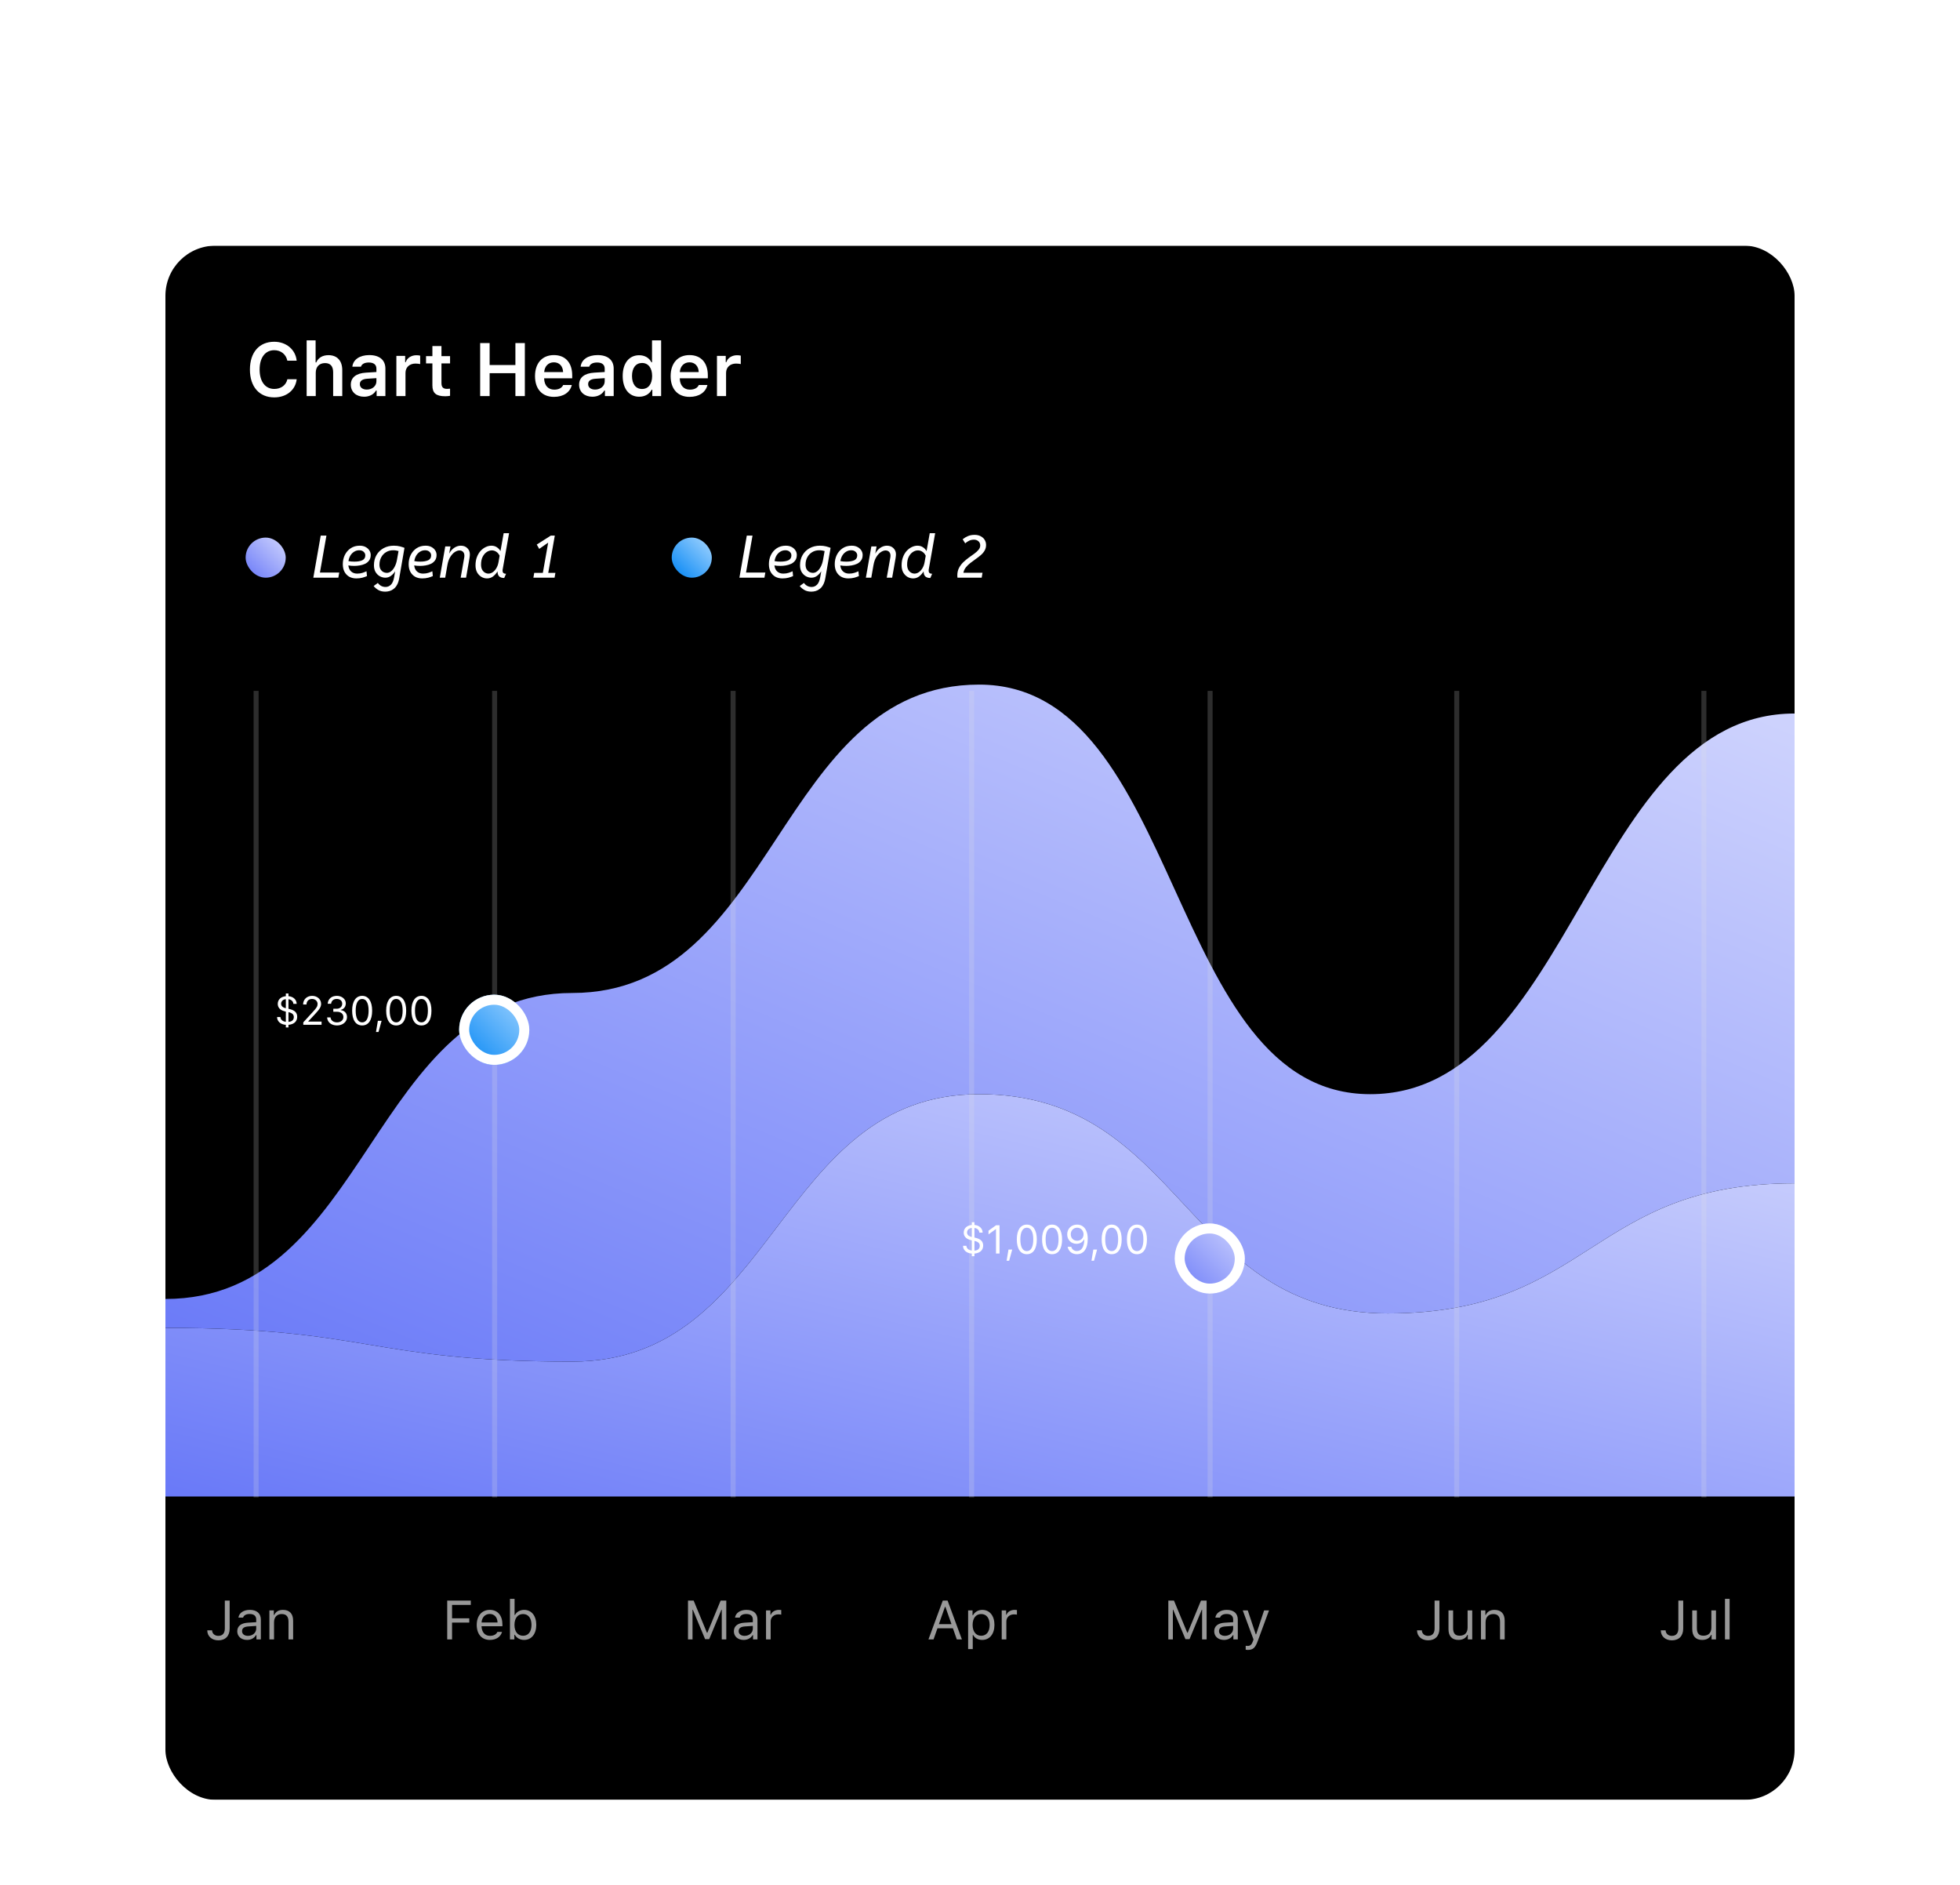 <svg width="391" height="376" viewBox="0 0 391 376" fill="none" xmlns="http://www.w3.org/2000/svg">
<g filter="url(#filter0_dd_0_476)">
<rect x="33" y="9" width="325" height="310" rx="10" fill="black"/>
<path d="M240.708 287V279.25H239.586L236.932 285.663H236.846L234.193 279.25H233.07V287H233.973V281.081H234.037L236.481 286.946H237.297L239.741 281.081H239.806V287H240.708ZM244.35 286.291C243.678 286.291 243.179 285.947 243.179 285.356C243.179 284.776 243.566 284.47 244.446 284.411L246.004 284.309V284.841C246.004 285.668 245.3 286.291 244.35 286.291ZM244.178 287.102C244.951 287.102 245.585 286.764 245.961 286.146H246.047V287H246.928V283.036C246.928 281.833 246.138 281.108 244.726 281.108C243.49 281.108 242.577 281.72 242.454 282.649H243.388C243.517 282.193 244.001 281.93 244.693 281.93C245.558 281.93 246.004 282.322 246.004 283.036V283.562L244.334 283.665C242.985 283.745 242.223 284.341 242.223 285.378C242.223 286.436 243.055 287.102 244.178 287.102ZM248.915 289.095C249.941 289.095 250.403 288.697 250.897 287.354L253.158 281.21H252.175L250.591 285.974H250.505L248.915 281.21H247.916L250.059 287.005L249.952 287.349C249.71 288.047 249.42 288.3 248.888 288.3C248.759 288.3 248.614 288.294 248.502 288.273V289.062C248.63 289.084 248.792 289.095 248.915 289.095Z" fill="#999999"/>
<path d="M190.874 287H191.889L189.032 279.25H188.076L185.218 287H186.234L187.012 284.782H190.095L190.874 287ZM188.511 280.501H188.597L189.811 283.96H187.297L188.511 280.501ZM195.95 281.108C195.16 281.108 194.467 281.511 194.097 282.177H194.011V281.21H193.13V288.934H194.054V286.13H194.14C194.457 286.742 195.123 287.102 195.95 287.102C197.422 287.102 198.383 285.915 198.383 284.105C198.383 282.284 197.427 281.108 195.95 281.108ZM195.73 286.27C194.688 286.27 194.027 285.432 194.027 284.105C194.027 282.773 194.688 281.94 195.735 281.94C196.793 281.94 197.427 282.751 197.427 284.105C197.427 285.458 196.793 286.27 195.73 286.27ZM199.833 287H200.757V283.412C200.757 282.596 201.396 282.005 202.277 282.005C202.46 282.005 202.793 282.037 202.868 282.059V281.135C202.75 281.119 202.556 281.108 202.406 281.108C201.638 281.108 200.972 281.505 200.8 282.069H200.714V281.21H199.833V287Z" fill="#999999"/>
<path d="M144.887 287V279.25H143.764L141.111 285.663H141.025L138.372 279.25H137.249V287H138.151V281.081H138.216L140.66 286.946H141.476L143.92 281.081H143.984V287H144.887ZM148.528 286.291C147.857 286.291 147.358 285.947 147.358 285.356C147.358 284.776 147.744 284.47 148.625 284.411L150.183 284.309V284.841C150.183 285.668 149.479 286.291 148.528 286.291ZM148.357 287.102C149.13 287.102 149.764 286.764 150.14 286.146H150.226V287H151.107V283.036C151.107 281.833 150.317 281.108 148.904 281.108C147.669 281.108 146.756 281.72 146.632 282.649H147.567C147.696 282.193 148.179 281.93 148.872 281.93C149.737 281.93 150.183 282.322 150.183 283.036V283.562L148.512 283.665C147.164 283.745 146.401 284.341 146.401 285.378C146.401 286.436 147.234 287.102 148.357 287.102ZM152.815 287H153.738V283.412C153.738 282.596 154.378 282.005 155.258 282.005C155.441 282.005 155.774 282.037 155.849 282.059V281.135C155.731 281.119 155.538 281.108 155.387 281.108C154.619 281.108 153.953 281.505 153.781 282.069H153.695V281.21H152.815V287Z" fill="#999999"/>
<path d="M90.182 287V283.643H93.614V282.784H90.182V280.12H93.92V279.25H89.215V287H90.182ZM97.701 281.924C98.62 281.924 99.232 282.601 99.254 283.627H96.063C96.133 282.601 96.778 281.924 97.701 281.924ZM99.227 285.501C98.985 286.012 98.48 286.286 97.734 286.286C96.751 286.286 96.112 285.561 96.063 284.417V284.374H100.226V284.019C100.226 282.22 99.275 281.108 97.712 281.108C96.122 281.108 95.102 282.29 95.102 284.11C95.102 285.942 96.106 287.102 97.712 287.102C98.98 287.102 99.871 286.495 100.151 285.501H99.227ZM104.555 287.102C106.021 287.102 106.983 285.915 106.983 284.105C106.983 282.284 106.026 281.108 104.555 281.108C103.76 281.108 103.056 281.5 102.739 282.123H102.653V278.911H101.73V287H102.61V286.076H102.696C103.062 286.721 103.749 287.102 104.555 287.102ZM104.34 281.94C105.398 281.94 106.026 282.751 106.026 284.105C106.026 285.458 105.398 286.27 104.34 286.27C103.287 286.27 102.632 285.442 102.632 284.105C102.632 282.768 103.287 281.94 104.34 281.94Z" fill="#999999"/>
<path d="M282.684 285.19C282.684 286.377 283.597 287.183 284.897 287.183C286.299 287.183 287.153 286.318 287.153 284.841V279.25H286.186V284.835C286.186 285.786 285.719 286.291 284.892 286.291C284.161 286.291 283.667 285.84 283.646 285.19H282.684ZM293.695 281.21H292.771V284.637C292.771 285.652 292.213 286.259 291.192 286.259C290.268 286.259 289.881 285.775 289.881 284.733V281.21H288.958V284.959C288.958 286.329 289.634 287.102 290.934 287.102C291.82 287.102 292.438 286.737 292.728 286.092H292.814V287H293.695V281.21ZM295.435 287H296.359V283.573C296.359 282.558 296.955 281.94 297.879 281.94C298.803 281.94 299.243 282.435 299.243 283.477V287H300.167V283.251C300.167 281.876 299.442 281.108 298.142 281.108C297.256 281.108 296.692 281.484 296.402 282.123H296.316V281.21H295.435V287Z" fill="#999999"/>
<path d="M331.313 285.19C331.313 286.377 332.226 287.183 333.526 287.183C334.928 287.183 335.782 286.318 335.782 284.841V279.25H334.815V284.835C334.815 285.786 334.348 286.291 333.521 286.291C332.79 286.291 332.296 285.84 332.275 285.19H331.313ZM342.324 281.21H341.4V284.637C341.4 285.652 340.842 286.259 339.821 286.259C338.897 286.259 338.51 285.775 338.51 284.733V281.21H337.587V284.959C337.587 286.329 338.263 287.102 339.563 287.102C340.449 287.102 341.067 286.737 341.357 286.092H341.443V287H342.324V281.21ZM344.118 287H345.042V278.911H344.118V287Z" fill="#999999"/>
<path d="M41.348 285.19C41.348 286.377 42.261 287.183 43.561 287.183C44.963 287.183 45.817 286.318 45.817 284.841V279.25H44.85V284.835C44.85 285.786 44.383 286.291 43.555 286.291C42.825 286.291 42.331 285.84 42.309 285.19H41.348ZM49.458 286.291C48.787 286.291 48.287 285.947 48.287 285.356C48.287 284.776 48.674 284.47 49.555 284.411L51.112 284.309V284.841C51.112 285.668 50.409 286.291 49.458 286.291ZM49.286 287.102C50.06 287.102 50.694 286.764 51.07 286.146H51.156V287H52.036V283.036C52.036 281.833 51.247 281.108 49.834 281.108C48.599 281.108 47.686 281.72 47.562 282.649H48.497C48.626 282.193 49.109 281.93 49.802 281.93C50.667 281.93 51.112 282.322 51.112 283.036V283.562L49.442 283.665C48.094 283.745 47.331 284.341 47.331 285.378C47.331 286.436 48.164 287.102 49.286 287.102ZM53.744 287H54.668V283.573C54.668 282.558 55.264 281.94 56.188 281.94C57.112 281.94 57.553 282.435 57.553 283.477V287H58.476V283.251C58.476 281.876 57.751 281.108 56.451 281.108C55.565 281.108 55.001 281.484 54.711 282.123H54.625V281.21H53.744V287Z" fill="#999999"/>
<path d="M114.16 231.589C73.76 231.589 73.76 224.861 33 224.861V258.5H114.16H195.32H276.84H358V196.028C317.24 196.028 317.24 221.978 276.84 221.978C236.08 221.978 236.08 178.247 195.32 178.247C154.92 178.247 154.92 231.589 114.16 231.589Z" fill="url(#paint0_linear_0_476)"/>
<path d="M114.16 158.063C73.76 158.063 73.76 219.094 33 219.094V224.861C73.76 224.861 73.76 231.589 114.16 231.589C154.92 231.589 154.92 178.247 195.32 178.247C236.08 178.247 236.08 221.978 276.84 221.978C317.24 221.978 317.24 196.028 358 196.028V102.319C317.24 102.319 313.741 178.247 273.342 178.247C232.581 178.247 236.08 96.552 195.32 96.552C154.92 96.552 154.92 158.063 114.16 158.063Z" fill="url(#paint1_linear_0_476)"/>
<path d="M241.403 258.19L241.403 98.304" stroke="#E4E4E4" stroke-opacity="0.2" stroke-linecap="square"/>
<path d="M290.606 258.19L290.606 98.304" stroke="#E4E4E4" stroke-opacity="0.2" stroke-linecap="square"/>
<path d="M339.908 258.19L339.908 98.304" stroke="#E4E4E4" stroke-opacity="0.2" stroke-linecap="square"/>
<path d="M193.825 258.19L193.825 98.304" stroke="#E4E4E4" stroke-opacity="0.2" stroke-linecap="square"/>
<path d="M146.247 258.19L146.247 98.304" stroke="#E4E4E4" stroke-opacity="0.2" stroke-linecap="square"/>
<path d="M98.67 258.19L98.67 98.304" stroke="#E4E4E4" stroke-opacity="0.2" stroke-linecap="square"/>
<path d="M51.092 258.19L51.092 98.304" stroke="#E4E4E4" stroke-opacity="0.2" stroke-linecap="square"/>
<path d="M57.545 164.94V164.413C58.647 164.323 59.287 163.737 59.287 162.811C59.287 162.03 58.846 161.553 57.881 161.296L57.545 161.214V159.303C58.119 159.374 58.506 159.741 58.522 160.229H59.186C59.158 159.382 58.514 158.78 57.545 158.698V158.155H57.022V158.702C56.026 158.8 55.408 159.385 55.408 160.237C55.408 160.956 55.869 161.471 56.709 161.694L57.022 161.78V163.811C56.381 163.733 55.983 163.385 55.94 162.862H55.272C55.276 163.725 55.963 164.339 57.022 164.417V164.94H57.545ZM58.612 162.866C58.612 163.44 58.225 163.788 57.545 163.823V161.885C58.279 162.042 58.612 162.346 58.612 162.866ZM56.08 160.198C56.08 159.71 56.475 159.335 57.022 159.303V161.1C56.404 160.971 56.08 160.659 56.08 160.198ZM60.467 160.354V160.358H61.147V160.354C61.147 159.69 61.592 159.249 62.252 159.249C62.873 159.249 63.354 159.682 63.354 160.245C63.354 160.698 63.178 161.003 62.451 161.792L60.502 163.921V164.405H64.151V163.772H61.51V163.71L62.865 162.253C63.791 161.26 64.057 160.803 64.057 160.218C64.057 159.323 63.283 158.635 62.272 158.635C61.225 158.635 60.467 159.354 60.467 160.354ZM66.49 161.807H67.205C68.006 161.807 68.502 162.214 68.502 162.866C68.502 163.483 67.975 163.925 67.233 163.925C66.506 163.925 65.998 163.538 65.936 162.936H65.256C65.307 163.901 66.096 164.538 67.24 164.538C68.354 164.538 69.225 163.815 69.225 162.885C69.225 162.116 68.76 161.585 67.994 161.487V161.425C68.612 161.276 68.983 160.784 68.983 160.112C68.983 159.292 68.198 158.635 67.213 158.635C66.139 158.635 65.44 159.237 65.369 160.214H66.053C66.112 159.608 66.537 159.249 67.186 159.249C67.834 159.249 68.268 159.632 68.268 160.206C68.268 160.792 67.815 161.206 67.174 161.206H66.49V161.807ZM72.248 164.538C73.514 164.538 74.24 163.468 74.24 161.596C74.24 159.729 73.502 158.635 72.248 158.635C70.987 158.635 70.248 159.725 70.248 161.585C70.248 163.46 70.979 164.538 72.248 164.538ZM72.248 163.925C71.416 163.925 70.955 163.093 70.955 161.585C70.955 160.096 71.424 159.253 72.248 159.253C73.073 159.253 73.533 160.089 73.533 161.585C73.533 163.096 73.08 163.925 72.248 163.925ZM75.51 165.839L76.123 163.616H75.377L75.006 165.839H75.51ZM79.037 164.538C80.303 164.538 81.029 163.468 81.029 161.596C81.029 159.729 80.291 158.635 79.037 158.635C77.776 158.635 77.037 159.725 77.037 161.585C77.037 163.46 77.768 164.538 79.037 164.538ZM79.037 163.925C78.205 163.925 77.744 163.093 77.744 161.585C77.744 160.096 78.213 159.253 79.037 159.253C79.862 159.253 80.323 160.089 80.323 161.585C80.323 163.096 79.869 163.925 79.037 163.925ZM84.076 164.538C85.342 164.538 86.069 163.468 86.069 161.596C86.069 159.729 85.33 158.635 84.076 158.635C82.815 158.635 82.076 159.725 82.076 161.585C82.076 163.46 82.807 164.538 84.076 164.538ZM84.076 163.925C83.244 163.925 82.783 163.093 82.783 161.585C82.783 160.096 83.252 159.253 84.076 159.253C84.901 159.253 85.362 160.089 85.362 161.585C85.362 163.096 84.908 163.925 84.076 163.925Z" fill="white"/>
<g filter="url(#filter1_dd_0_476)">
<rect x="91.592" y="154.405" width="14" height="14" rx="7" fill="url(#paint2_linear_0_476)"/>
<rect x="92.592" y="155.405" width="12" height="12" rx="6" stroke="white" stroke-width="2"/>
</g>
<path d="M194.389 210.568V210.041C195.49 209.951 196.131 209.365 196.131 208.439C196.131 207.658 195.689 207.181 194.725 206.923L194.389 206.841V204.931C194.963 205.001 195.35 205.369 195.365 205.857H196.029C196.002 205.009 195.357 204.408 194.389 204.326V203.783H193.865V204.33C192.869 204.427 192.252 205.013 192.252 205.865C192.252 206.583 192.713 207.099 193.553 207.322L193.865 207.408V209.439C193.225 209.361 192.826 209.013 192.783 208.49H192.115C192.119 209.353 192.807 209.966 193.865 210.044V210.568H194.389ZM195.455 208.494C195.455 209.068 195.068 209.416 194.389 209.451V207.513C195.123 207.669 195.455 207.974 195.455 208.494ZM192.924 205.826C192.924 205.337 193.318 204.962 193.865 204.931V206.728C193.248 206.599 192.924 206.287 192.924 205.826ZM198.693 210.033H199.396V204.396H198.697L197.197 205.474V206.216L198.631 205.177H198.693V210.033ZM201.314 211.466L201.928 209.244H201.182L200.811 211.466H201.314ZM204.842 210.166C206.107 210.166 206.834 209.095 206.834 207.224C206.834 205.357 206.096 204.263 204.842 204.263C203.58 204.263 202.842 205.353 202.842 207.212C202.842 209.087 203.572 210.166 204.842 210.166ZM204.842 209.552C204.01 209.552 203.549 208.72 203.549 207.212C203.549 205.724 204.018 204.88 204.842 204.88C205.666 204.88 206.127 205.716 206.127 207.212C206.127 208.724 205.674 209.552 204.842 209.552ZM209.881 210.166C211.146 210.166 211.873 209.095 211.873 207.224C211.873 205.357 211.135 204.263 209.881 204.263C208.619 204.263 207.881 205.353 207.881 207.212C207.881 209.087 208.611 210.166 209.881 210.166ZM209.881 209.552C209.049 209.552 208.588 208.72 208.588 207.212C208.588 205.724 209.057 204.88 209.881 204.88C210.705 204.88 211.166 205.716 211.166 207.212C211.166 208.724 210.713 209.552 209.881 209.552ZM214.826 210.162C216.205 210.162 216.994 209.052 216.994 207.115C216.994 206.494 216.904 205.974 216.721 205.544C216.369 204.712 215.717 204.263 214.873 204.263C213.717 204.263 212.896 205.072 212.896 206.205C212.896 207.298 213.674 208.091 214.748 208.091C215.42 208.091 215.971 207.771 216.248 207.224H216.264H216.279H216.311C216.271 208.724 215.752 209.537 214.834 209.537C214.279 209.537 213.854 209.216 213.701 208.689H212.979C213.158 209.595 213.869 210.162 214.826 210.162ZM214.873 207.482C214.127 207.482 213.607 206.951 213.607 206.181C213.607 205.443 214.158 204.88 214.881 204.88C215.604 204.88 216.154 205.451 216.154 206.205C216.154 206.951 215.619 207.482 214.873 207.482ZM218.244 211.466L218.857 209.244H218.111L217.74 211.466H218.244ZM221.771 210.166C223.037 210.166 223.764 209.095 223.764 207.224C223.764 205.357 223.025 204.263 221.771 204.263C220.51 204.263 219.771 205.353 219.771 207.212C219.771 209.087 220.502 210.166 221.771 210.166ZM221.771 209.552C220.939 209.552 220.479 208.72 220.479 207.212C220.479 205.724 220.947 204.88 221.771 204.88C222.596 204.88 223.057 205.716 223.057 207.212C223.057 208.724 222.604 209.552 221.771 209.552ZM226.811 210.166C228.076 210.166 228.803 209.095 228.803 207.224C228.803 205.357 228.064 204.263 226.811 204.263C225.549 204.263 224.811 205.353 224.811 207.212C224.811 209.087 225.541 210.166 226.811 210.166ZM226.811 209.552C225.979 209.552 225.518 208.72 225.518 207.212C225.518 205.724 225.986 204.88 226.811 204.88C227.635 204.88 228.096 205.716 228.096 207.212C228.096 208.724 227.643 209.552 226.811 209.552Z" fill="white"/>
<g filter="url(#filter2_dd_0_476)">
<rect x="234.326" y="200.033" width="14" height="14" rx="7" fill="url(#paint3_linear_0_476)"/>
<rect x="235.326" y="201.033" width="12" height="12" rx="6" stroke="white" stroke-width="2"/>
</g>
<rect x="134" y="67.228" width="8" height="8" rx="4" fill="url(#paint4_linear_0_476)"/>
<path d="M148.98 66.828H150.12L148.824 74.208H152.676L152.496 75.228H147.504L148.98 66.828ZM156.074 75.372C155.546 75.372 155.078 75.26 154.67 75.036C154.27 74.804 153.954 74.476 153.722 74.052C153.498 73.62 153.386 73.112 153.386 72.528C153.386 71.864 153.522 71.252 153.794 70.692C154.074 70.132 154.466 69.684 154.97 69.348C155.482 69.012 156.078 68.844 156.758 68.844C157.222 68.844 157.614 68.932 157.934 69.108C158.262 69.284 158.514 69.512 158.69 69.792C158.866 70.072 158.954 70.372 158.954 70.692C158.954 71.132 158.85 71.496 158.642 71.784C158.434 72.072 158.166 72.296 157.838 72.456C157.51 72.608 157.154 72.716 156.77 72.78C156.394 72.844 156.034 72.876 155.69 72.876C155.474 72.876 155.258 72.868 155.042 72.852C154.834 72.828 154.65 72.804 154.49 72.78C154.554 73.308 154.742 73.712 155.054 73.992C155.366 74.272 155.766 74.412 156.254 74.412C156.654 74.412 157.01 74.36 157.322 74.256C157.634 74.152 157.898 74.048 158.114 73.944L158.21 74.904C157.97 75.016 157.666 75.124 157.298 75.228C156.93 75.324 156.522 75.372 156.074 75.372ZM156.674 69.756C156.298 69.756 155.958 69.852 155.654 70.044C155.35 70.228 155.098 70.484 154.898 70.812C154.706 71.132 154.578 71.5 154.514 71.916C154.698 71.948 154.882 71.976 155.066 72C155.258 72.016 155.466 72.024 155.69 72.024C156.362 72.024 156.894 71.932 157.286 71.748C157.678 71.556 157.874 71.232 157.874 70.776C157.874 70.496 157.762 70.256 157.538 70.056C157.322 69.856 157.034 69.756 156.674 69.756ZM163.556 68.844C164.028 68.844 164.444 68.892 164.804 68.988C165.164 69.084 165.46 69.18 165.692 69.276L164.648 75.3C164.552 75.852 164.404 76.304 164.204 76.656C164.012 77.008 163.784 77.28 163.52 77.472C163.264 77.672 162.992 77.812 162.704 77.892C162.416 77.972 162.132 78.012 161.852 78.012C161.308 78.012 160.844 77.9 160.46 77.676C160.084 77.452 159.776 77.192 159.536 76.896L160.376 76.272C160.768 76.808 161.284 77.076 161.924 77.076C162.324 77.076 162.676 76.928 162.98 76.632C163.284 76.336 163.5 75.832 163.628 75.12L163.832 73.944C163.608 74.304 163.328 74.608 162.992 74.856C162.664 75.104 162.292 75.228 161.876 75.228C161.492 75.228 161.124 75.132 160.772 74.94C160.428 74.748 160.144 74.468 159.92 74.1C159.704 73.732 159.596 73.28 159.596 72.744C159.596 71.968 159.768 71.288 160.112 70.704C160.456 70.12 160.928 69.664 161.528 69.336C162.128 69.008 162.804 68.844 163.556 68.844ZM160.7 72.624C160.7 72.984 160.768 73.288 160.904 73.536C161.048 73.776 161.232 73.96 161.456 74.088C161.68 74.208 161.916 74.268 162.164 74.268C162.468 74.268 162.756 74.16 163.028 73.944C163.3 73.728 163.536 73.424 163.736 73.032C163.944 72.64 164.096 72.18 164.192 71.652L164.504 69.912C164.352 69.864 164.192 69.828 164.024 69.804C163.856 69.772 163.66 69.756 163.436 69.756C162.9 69.756 162.424 69.884 162.008 70.14C161.6 70.388 161.28 70.728 161.048 71.16C160.816 71.592 160.7 72.08 160.7 72.624ZM169.21 75.372C168.682 75.372 168.214 75.26 167.806 75.036C167.406 74.804 167.09 74.476 166.858 74.052C166.634 73.62 166.522 73.112 166.522 72.528C166.522 71.864 166.658 71.252 166.93 70.692C167.21 70.132 167.602 69.684 168.106 69.348C168.618 69.012 169.214 68.844 169.894 68.844C170.358 68.844 170.75 68.932 171.07 69.108C171.398 69.284 171.65 69.512 171.826 69.792C172.002 70.072 172.09 70.372 172.09 70.692C172.09 71.132 171.986 71.496 171.778 71.784C171.57 72.072 171.302 72.296 170.974 72.456C170.646 72.608 170.29 72.716 169.906 72.78C169.53 72.844 169.17 72.876 168.826 72.876C168.61 72.876 168.394 72.868 168.178 72.852C167.97 72.828 167.786 72.804 167.626 72.78C167.69 73.308 167.878 73.712 168.19 73.992C168.502 74.272 168.902 74.412 169.39 74.412C169.79 74.412 170.146 74.36 170.458 74.256C170.77 74.152 171.034 74.048 171.25 73.944L171.346 74.904C171.106 75.016 170.802 75.124 170.434 75.228C170.066 75.324 169.658 75.372 169.21 75.372ZM169.81 69.756C169.434 69.756 169.094 69.852 168.79 70.044C168.486 70.228 168.234 70.484 168.034 70.812C167.842 71.132 167.714 71.5 167.65 71.916C167.834 71.948 168.018 71.976 168.202 72C168.394 72.016 168.602 72.024 168.826 72.024C169.498 72.024 170.03 71.932 170.422 71.748C170.814 71.556 171.01 71.232 171.01 70.776C171.01 70.496 170.898 70.256 170.674 70.056C170.458 69.856 170.17 69.756 169.81 69.756ZM176.657 69.792C176.377 69.792 176.073 69.896 175.745 70.104C175.417 70.312 175.113 70.636 174.833 71.076C174.561 71.508 174.365 72.064 174.245 72.744L173.813 75.228H172.733L173.825 68.988H174.869L174.605 70.428C174.853 69.948 175.185 69.564 175.601 69.276C176.025 68.988 176.469 68.844 176.933 68.844C177.477 68.844 177.913 69.012 178.241 69.348C178.569 69.676 178.733 70.08 178.733 70.56C178.733 70.76 178.709 71.012 178.661 71.316L177.977 75.228H176.897L177.557 71.496C177.597 71.304 177.621 71.164 177.629 71.076C177.637 70.98 177.641 70.892 177.641 70.812C177.641 70.5 177.549 70.252 177.365 70.068C177.189 69.884 176.953 69.792 176.657 69.792ZM185.584 75.288C185.152 75.288 184.82 75.184 184.588 74.976C184.364 74.76 184.252 74.424 184.252 73.968C184.02 74.352 183.728 74.684 183.376 74.964C183.024 75.236 182.616 75.372 182.152 75.372C181.752 75.372 181.376 75.268 181.024 75.06C180.672 74.844 180.388 74.544 180.172 74.16C179.964 73.768 179.86 73.304 179.86 72.768C179.86 72.152 179.952 71.604 180.136 71.124C180.32 70.636 180.564 70.224 180.868 69.888C181.18 69.552 181.52 69.296 181.888 69.12C182.264 68.936 182.644 68.844 183.028 68.844C183.452 68.844 183.816 68.948 184.12 69.156C184.432 69.364 184.672 69.62 184.84 69.924L185.476 66.348H186.556L185.284 73.536C185.276 73.576 185.268 73.624 185.26 73.68C185.26 73.728 185.26 73.78 185.26 73.836C185.26 74.06 185.324 74.22 185.452 74.316C185.58 74.404 185.748 74.448 185.956 74.448L185.584 75.288ZM182.44 74.412C182.744 74.412 183.032 74.316 183.304 74.124C183.584 73.932 183.824 73.664 184.024 73.32C184.232 72.968 184.376 72.556 184.456 72.084L184.672 70.848C184.512 70.512 184.296 70.252 184.024 70.068C183.752 69.876 183.452 69.78 183.124 69.78C182.756 69.78 182.404 69.896 182.068 70.128C181.74 70.352 181.472 70.676 181.264 71.1C181.064 71.516 180.964 72.02 180.964 72.612C180.964 73.004 181.032 73.336 181.168 73.608C181.312 73.872 181.496 74.072 181.72 74.208C181.952 74.344 182.192 74.412 182.44 74.412ZM196.71 68.712C196.71 69.128 196.61 69.504 196.41 69.84C196.218 70.168 195.962 70.468 195.642 70.74C195.322 71.012 194.978 71.276 194.61 71.532C194.25 71.78 193.898 72.04 193.554 72.312C193.218 72.576 192.926 72.864 192.678 73.176C192.43 73.488 192.266 73.844 192.186 74.244H196.002L195.834 75.228H191.01C191.002 75.164 190.994 75.092 190.986 75.012C190.978 74.932 190.974 74.856 190.974 74.784C190.974 74.224 191.082 73.732 191.298 73.308C191.522 72.876 191.806 72.492 192.15 72.156C192.502 71.82 192.87 71.512 193.254 71.232C193.646 70.952 194.014 70.688 194.358 70.44C194.71 70.184 194.994 69.924 195.21 69.66C195.434 69.396 195.546 69.108 195.546 68.796C195.546 68.444 195.426 68.164 195.186 67.956C194.946 67.748 194.65 67.644 194.298 67.644C193.954 67.644 193.642 67.708 193.362 67.836C193.09 67.964 192.818 68.144 192.546 68.376L192.042 67.56C192.37 67.296 192.726 67.084 193.11 66.924C193.494 66.764 193.934 66.684 194.43 66.684C194.886 66.684 195.282 66.772 195.618 66.948C195.962 67.124 196.23 67.364 196.422 67.668C196.614 67.972 196.71 68.32 196.71 68.712Z" fill="white"/>
<rect x="49" y="67.228" width="8" height="8" rx="4" fill="url(#paint5_linear_0_476)"/>
<path d="M63.98 66.828H65.12L63.824 74.208H67.676L67.496 75.228H62.504L63.98 66.828ZM71.073 75.372C70.546 75.372 70.078 75.26 69.669 75.036C69.269 74.804 68.954 74.476 68.722 74.052C68.498 73.62 68.385 73.112 68.385 72.528C68.385 71.864 68.522 71.252 68.793 70.692C69.073 70.132 69.466 69.684 69.969 69.348C70.481 69.012 71.078 68.844 71.757 68.844C72.222 68.844 72.614 68.932 72.933 69.108C73.261 69.284 73.513 69.512 73.689 69.792C73.865 70.072 73.954 70.372 73.954 70.692C73.954 71.132 73.85 71.496 73.641 71.784C73.433 72.072 73.165 72.296 72.838 72.456C72.51 72.608 72.153 72.716 71.769 72.78C71.394 72.844 71.034 72.876 70.689 72.876C70.474 72.876 70.257 72.868 70.041 72.852C69.834 72.828 69.65 72.804 69.49 72.78C69.553 73.308 69.742 73.712 70.053 73.992C70.365 74.272 70.766 74.412 71.254 74.412C71.653 74.412 72.01 74.36 72.322 74.256C72.633 74.152 72.897 74.048 73.114 73.944L73.21 74.904C72.969 75.016 72.665 75.124 72.297 75.228C71.93 75.324 71.522 75.372 71.073 75.372ZM71.674 69.756C71.297 69.756 70.957 69.852 70.653 70.044C70.35 70.228 70.097 70.484 69.897 70.812C69.706 71.132 69.578 71.5 69.513 71.916C69.698 71.948 69.882 71.976 70.066 72C70.257 72.016 70.466 72.024 70.689 72.024C71.362 72.024 71.894 71.932 72.285 71.748C72.677 71.556 72.874 71.232 72.874 70.776C72.874 70.496 72.761 70.256 72.537 70.056C72.322 69.856 72.034 69.756 71.674 69.756ZM78.556 68.844C79.028 68.844 79.445 68.892 79.805 68.988C80.165 69.084 80.46 69.18 80.692 69.276L79.648 75.3C79.552 75.852 79.404 76.304 79.204 76.656C79.013 77.008 78.784 77.28 78.52 77.472C78.264 77.672 77.993 77.812 77.704 77.892C77.416 77.972 77.132 78.012 76.853 78.012C76.308 78.012 75.844 77.9 75.46 77.676C75.085 77.452 74.776 77.192 74.537 76.896L75.376 76.272C75.769 76.808 76.284 77.076 76.924 77.076C77.325 77.076 77.677 76.928 77.981 76.632C78.284 76.336 78.501 75.832 78.629 75.12L78.832 73.944C78.609 74.304 78.329 74.608 77.993 74.856C77.665 75.104 77.293 75.228 76.876 75.228C76.493 75.228 76.124 75.132 75.772 74.94C75.428 74.748 75.144 74.468 74.921 74.1C74.704 73.732 74.597 73.28 74.597 72.744C74.597 71.968 74.769 71.288 75.112 70.704C75.457 70.12 75.928 69.664 76.528 69.336C77.129 69.008 77.805 68.844 78.556 68.844ZM75.701 72.624C75.701 72.984 75.769 73.288 75.904 73.536C76.049 73.776 76.233 73.96 76.457 74.088C76.68 74.208 76.916 74.268 77.165 74.268C77.469 74.268 77.757 74.16 78.028 73.944C78.3 73.728 78.537 73.424 78.737 73.032C78.945 72.64 79.097 72.18 79.192 71.652L79.504 69.912C79.353 69.864 79.192 69.828 79.025 69.804C78.856 69.772 78.66 69.756 78.436 69.756C77.9 69.756 77.424 69.884 77.008 70.14C76.6 70.388 76.281 70.728 76.049 71.16C75.817 71.592 75.701 72.08 75.701 72.624ZM84.21 75.372C83.682 75.372 83.214 75.26 82.806 75.036C82.406 74.804 82.09 74.476 81.858 74.052C81.634 73.62 81.522 73.112 81.522 72.528C81.522 71.864 81.658 71.252 81.93 70.692C82.21 70.132 82.602 69.684 83.106 69.348C83.618 69.012 84.214 68.844 84.894 68.844C85.358 68.844 85.75 68.932 86.07 69.108C86.398 69.284 86.65 69.512 86.826 69.792C87.002 70.072 87.09 70.372 87.09 70.692C87.09 71.132 86.986 71.496 86.778 71.784C86.57 72.072 86.302 72.296 85.974 72.456C85.646 72.608 85.29 72.716 84.906 72.78C84.53 72.844 84.17 72.876 83.826 72.876C83.61 72.876 83.394 72.868 83.178 72.852C82.97 72.828 82.786 72.804 82.626 72.78C82.69 73.308 82.878 73.712 83.19 73.992C83.502 74.272 83.902 74.412 84.39 74.412C84.79 74.412 85.146 74.36 85.458 74.256C85.77 74.152 86.034 74.048 86.25 73.944L86.346 74.904C86.106 75.016 85.802 75.124 85.434 75.228C85.066 75.324 84.658 75.372 84.21 75.372ZM84.81 69.756C84.434 69.756 84.094 69.852 83.79 70.044C83.486 70.228 83.234 70.484 83.034 70.812C82.842 71.132 82.714 71.5 82.65 71.916C82.834 71.948 83.018 71.976 83.202 72C83.394 72.016 83.602 72.024 83.826 72.024C84.498 72.024 85.03 71.932 85.422 71.748C85.814 71.556 86.01 71.232 86.01 70.776C86.01 70.496 85.898 70.256 85.674 70.056C85.458 69.856 85.17 69.756 84.81 69.756ZM91.657 69.792C91.377 69.792 91.073 69.896 90.745 70.104C90.417 70.312 90.113 70.636 89.833 71.076C89.561 71.508 89.365 72.064 89.245 72.744L88.813 75.228H87.733L88.825 68.988H89.869L89.605 70.428C89.853 69.948 90.185 69.564 90.601 69.276C91.025 68.988 91.469 68.844 91.933 68.844C92.477 68.844 92.913 69.012 93.241 69.348C93.569 69.676 93.733 70.08 93.733 70.56C93.733 70.76 93.709 71.012 93.661 71.316L92.977 75.228H91.897L92.557 71.496C92.597 71.304 92.621 71.164 92.629 71.076C92.637 70.98 92.641 70.892 92.641 70.812C92.641 70.5 92.549 70.252 92.365 70.068C92.189 69.884 91.953 69.792 91.657 69.792ZM100.584 75.288C100.152 75.288 99.82 75.184 99.588 74.976C99.364 74.76 99.252 74.424 99.252 73.968C99.02 74.352 98.728 74.684 98.376 74.964C98.024 75.236 97.616 75.372 97.152 75.372C96.752 75.372 96.376 75.268 96.024 75.06C95.672 74.844 95.388 74.544 95.172 74.16C94.964 73.768 94.86 73.304 94.86 72.768C94.86 72.152 94.952 71.604 95.136 71.124C95.32 70.636 95.564 70.224 95.868 69.888C96.18 69.552 96.52 69.296 96.888 69.12C97.264 68.936 97.644 68.844 98.028 68.844C98.452 68.844 98.816 68.948 99.12 69.156C99.432 69.364 99.672 69.62 99.84 69.924L100.476 66.348H101.556L100.284 73.536C100.276 73.576 100.268 73.624 100.26 73.68C100.26 73.728 100.26 73.78 100.26 73.836C100.26 74.06 100.324 74.22 100.452 74.316C100.58 74.404 100.748 74.448 100.956 74.448L100.584 75.288ZM97.44 74.412C97.744 74.412 98.032 74.316 98.304 74.124C98.584 73.932 98.824 73.664 99.024 73.32C99.232 72.968 99.376 72.556 99.456 72.084L99.672 70.848C99.512 70.512 99.296 70.252 99.024 70.068C98.752 69.876 98.452 69.78 98.124 69.78C97.756 69.78 97.404 69.896 97.068 70.128C96.74 70.352 96.472 70.676 96.264 71.1C96.064 71.516 95.964 72.02 95.964 72.612C95.964 73.004 96.032 73.336 96.168 73.608C96.312 73.872 96.496 74.072 96.72 74.208C96.952 74.344 97.192 74.412 97.44 74.412ZM108.29 74.268L109.358 68.232L107.57 69.48L107.078 68.616L109.886 66.828H110.678L109.37 74.268H110.798L110.63 75.228H106.406L106.574 74.268H108.29Z" fill="white"/>
<path d="M54.713 39.264C57.152 39.264 58.939 37.806 59.188 35.645H57.328C57.071 36.832 56.053 37.579 54.713 37.579C52.911 37.579 51.791 36.1 51.791 33.712C51.791 31.331 52.911 29.852 54.706 29.852C56.039 29.852 57.057 30.672 57.32 31.939H59.181C58.961 29.735 57.108 28.168 54.706 28.168C51.71 28.168 49.857 30.284 49.857 33.719C49.857 37.14 51.717 39.264 54.713 39.264ZM61.173 39H62.989V34.349C62.989 33.199 63.656 32.423 64.85 32.423C65.904 32.423 66.461 33.045 66.461 34.261V39H68.278V33.829C68.278 31.925 67.237 30.841 65.524 30.841C64.33 30.841 63.473 31.383 63.092 32.284H62.96V27.889H61.173V39ZM73.17 37.704C72.364 37.704 71.786 37.301 71.786 36.627C71.786 35.975 72.262 35.609 73.28 35.543L75.089 35.426V36.063C75.089 36.993 74.269 37.704 73.17 37.704ZM72.635 39.132C73.683 39.132 74.562 38.678 75.008 37.901H75.133V39H76.883V33.529C76.883 31.83 75.726 30.826 73.668 30.826C71.764 30.826 70.438 31.727 70.292 33.141H72.005C72.174 32.599 72.745 32.306 73.58 32.306C74.562 32.306 75.089 32.745 75.089 33.529V34.203L73.024 34.327C71.075 34.444 69.984 35.279 69.984 36.73C69.984 38.194 71.09 39.132 72.635 39.132ZM79.073 39H80.89V34.371C80.89 33.251 81.71 32.518 82.889 32.518C83.197 32.518 83.68 32.569 83.82 32.621V30.936C83.651 30.885 83.329 30.855 83.065 30.855C82.032 30.855 81.168 31.441 80.948 32.232H80.824V30.987H79.073V39ZM86.258 29.024V31.039H84.991V32.489H86.258V36.861C86.258 38.414 86.991 39.037 88.829 39.037C89.181 39.037 89.518 39 89.781 38.949V37.528C89.562 37.55 89.422 37.565 89.166 37.565C88.404 37.565 88.067 37.213 88.067 36.422V32.489H89.781V31.039H88.067V29.024H86.258ZM104.701 39V28.431H102.818V32.804H97.677V28.431H95.787V39H97.677V34.437H102.818V39H104.701ZM110.487 32.269C111.578 32.269 112.296 33.031 112.333 34.217H108.561C108.641 33.045 109.403 32.269 110.487 32.269ZM112.347 36.795C112.084 37.389 111.461 37.718 110.56 37.718C109.366 37.718 108.597 36.883 108.553 35.55V35.455H114.149V34.869C114.149 32.342 112.779 30.826 110.494 30.826C108.172 30.826 106.73 32.445 106.73 35.023C106.73 37.601 108.151 39.161 110.509 39.161C112.399 39.161 113.724 38.253 114.068 36.795H112.347ZM118.712 37.704C117.906 37.704 117.328 37.301 117.328 36.627C117.328 35.975 117.804 35.609 118.822 35.543L120.631 35.426V36.063C120.631 36.993 119.811 37.704 118.712 37.704ZM118.177 39.132C119.225 39.132 120.104 38.678 120.55 37.901H120.675V39H122.425V33.529C122.425 31.83 121.268 30.826 119.21 30.826C117.306 30.826 115.98 31.727 115.834 33.141H117.547C117.716 32.599 118.287 32.306 119.122 32.306C120.104 32.306 120.631 32.745 120.631 33.529V34.203L118.566 34.327C116.617 34.444 115.526 35.279 115.526 36.73C115.526 38.194 116.632 39.132 118.177 39.132ZM127.516 39.132C128.629 39.132 129.552 38.612 130.006 37.733H130.13V39H131.888V27.889H130.072V32.262H129.947C129.523 31.383 128.614 30.855 127.516 30.855C125.494 30.855 124.22 32.452 124.22 34.986C124.22 37.535 125.487 39.132 127.516 39.132ZM128.08 32.401C129.325 32.401 130.094 33.397 130.094 34.994C130.094 36.605 129.332 37.586 128.08 37.586C126.835 37.586 126.08 36.612 126.08 34.994C126.08 33.382 126.842 32.401 128.08 32.401ZM137.543 32.269C138.634 32.269 139.352 33.031 139.388 34.217H135.616C135.697 33.045 136.459 32.269 137.543 32.269ZM139.403 36.795C139.139 37.389 138.517 37.718 137.616 37.718C136.422 37.718 135.653 36.883 135.609 35.55V35.455H141.205V34.869C141.205 32.342 139.835 30.826 137.55 30.826C135.228 30.826 133.785 32.445 133.785 35.023C133.785 37.601 135.206 39.161 137.565 39.161C139.454 39.161 140.78 38.253 141.124 36.795H139.403ZM143.028 39H144.845V34.371C144.845 33.251 145.665 32.518 146.844 32.518C147.152 32.518 147.635 32.569 147.775 32.621V30.936C147.606 30.885 147.284 30.855 147.02 30.855C145.987 30.855 145.123 31.441 144.903 32.232H144.779V30.987H143.028V39Z" fill="white"/>
<rect x="32.75" y="8.75" width="325.5" height="310.5" stroke="white" stroke-width="0.5"/>
</g>
<defs>
<filter id="filter0_dd_0_476" x="0.5" y="0.5" width="390" height="375" filterUnits="userSpaceOnUse" color-interpolation-filters="sRGB">
<feFlood flood-opacity="0" result="BackgroundImageFix"/>
<feColorMatrix in="SourceAlpha" type="matrix" values="0 0 0 0 0 0 0 0 0 0 0 0 0 0 0 0 0 0 127 0" result="hardAlpha"/>
<feOffset dy="24"/>
<feGaussianBlur stdDeviation="16"/>
<feColorMatrix type="matrix" values="0 0 0 0 0.196 0 0 0 0 0.196 0 0 0 0 0.279 0 0 0 0.08 0"/>
<feBlend mode="multiply" in2="BackgroundImageFix" result="effect1_dropShadow_0_476"/>
<feColorMatrix in="SourceAlpha" type="matrix" values="0 0 0 0 0 0 0 0 0 0 0 0 0 0 0 0 0 0 127 0" result="hardAlpha"/>
<feOffset dy="16"/>
<feGaussianBlur stdDeviation="8"/>
<feColorMatrix type="matrix" values="0 0 0 0 0.196 0 0 0 0 0.196 0 0 0 0 0.279 0 0 0 0.08 0"/>
<feBlend mode="multiply" in2="effect1_dropShadow_0_476" result="effect2_dropShadow_0_476"/>
<feBlend mode="normal" in="SourceGraphic" in2="effect2_dropShadow_0_476" result="shape"/>
</filter>
<filter id="filter1_dd_0_476" x="87.592" y="152.405" width="22" height="22" filterUnits="userSpaceOnUse" color-interpolation-filters="sRGB">
<feFlood flood-opacity="0" result="BackgroundImageFix"/>
<feColorMatrix in="SourceAlpha" type="matrix" values="0 0 0 0 0 0 0 0 0 0 0 0 0 0 0 0 0 0 127 0" result="hardAlpha"/>
<feOffset dy="2"/>
<feGaussianBlur stdDeviation="2"/>
<feColorMatrix type="matrix" values="0 0 0 0 0.196 0 0 0 0 0.196 0 0 0 0 0.279 0 0 0 0.06 0"/>
<feBlend mode="multiply" in2="BackgroundImageFix" result="effect1_dropShadow_0_476"/>
<feColorMatrix in="SourceAlpha" type="matrix" values="0 0 0 0 0 0 0 0 0 0 0 0 0 0 0 0 0 0 127 0" result="hardAlpha"/>
<feOffset dy="2"/>
<feGaussianBlur stdDeviation="1"/>
<feColorMatrix type="matrix" values="0 0 0 0 0.196 0 0 0 0 0.196 0 0 0 0 0.279 0 0 0 0.06 0"/>
<feBlend mode="multiply" in2="effect1_dropShadow_0_476" result="effect2_dropShadow_0_476"/>
<feBlend mode="normal" in="SourceGraphic" in2="effect2_dropShadow_0_476" result="shape"/>
</filter>
<filter id="filter2_dd_0_476" x="230.326" y="198.033" width="22" height="22" filterUnits="userSpaceOnUse" color-interpolation-filters="sRGB">
<feFlood flood-opacity="0" result="BackgroundImageFix"/>
<feColorMatrix in="SourceAlpha" type="matrix" values="0 0 0 0 0 0 0 0 0 0 0 0 0 0 0 0 0 0 127 0" result="hardAlpha"/>
<feOffset dy="2"/>
<feGaussianBlur stdDeviation="2"/>
<feColorMatrix type="matrix" values="0 0 0 0 0.196 0 0 0 0 0.196 0 0 0 0 0.279 0 0 0 0.06 0"/>
<feBlend mode="multiply" in2="BackgroundImageFix" result="effect1_dropShadow_0_476"/>
<feColorMatrix in="SourceAlpha" type="matrix" values="0 0 0 0 0 0 0 0 0 0 0 0 0 0 0 0 0 0 127 0" result="hardAlpha"/>
<feOffset dy="2"/>
<feGaussianBlur stdDeviation="1"/>
<feColorMatrix type="matrix" values="0 0 0 0 0.196 0 0 0 0 0.196 0 0 0 0 0.279 0 0 0 0.06 0"/>
<feBlend mode="multiply" in2="effect1_dropShadow_0_476" result="effect2_dropShadow_0_476"/>
<feBlend mode="normal" in="SourceGraphic" in2="effect2_dropShadow_0_476" result="shape"/>
</filter>
<linearGradient id="paint0_linear_0_476" x1="190.194" y1="142.051" x2="154.058" y2="288.393" gradientUnits="userSpaceOnUse">
<stop stop-color="#CDD2FD"/>
<stop offset="1" stop-color="#6979F8"/>
</linearGradient>
<linearGradient id="paint1_linear_0_476" x1="190.194" y1="35.647" x2="97.624" y2="258.44" gradientUnits="userSpaceOnUse">
<stop stop-color="#CDD2FD"/>
<stop offset="1" stop-color="#6979F8"/>
</linearGradient>
<linearGradient id="paint2_linear_0_476" x1="98.592" y1="147.405" x2="84.592" y2="161.405" gradientUnits="userSpaceOnUse">
<stop stop-color="#A6D6FF"/>
<stop offset="1" stop-color="#0084F4"/>
</linearGradient>
<linearGradient id="paint3_linear_0_476" x1="241.098" y1="193.718" x2="227.555" y2="207.261" gradientUnits="userSpaceOnUse">
<stop stop-color="#CDD2FD"/>
<stop offset="1" stop-color="#6979F8"/>
</linearGradient>
<linearGradient id="paint4_linear_0_476" x1="138" y1="63.228" x2="130" y2="71.228" gradientUnits="userSpaceOnUse">
<stop stop-color="#A6D6FF"/>
<stop offset="1" stop-color="#0084F4"/>
</linearGradient>
<linearGradient id="paint5_linear_0_476" x1="52.87" y1="63.62" x2="45.131" y2="71.359" gradientUnits="userSpaceOnUse">
<stop stop-color="#CDD2FD"/>
<stop offset="1" stop-color="#6979F8"/>
</linearGradient>
</defs>
</svg>
